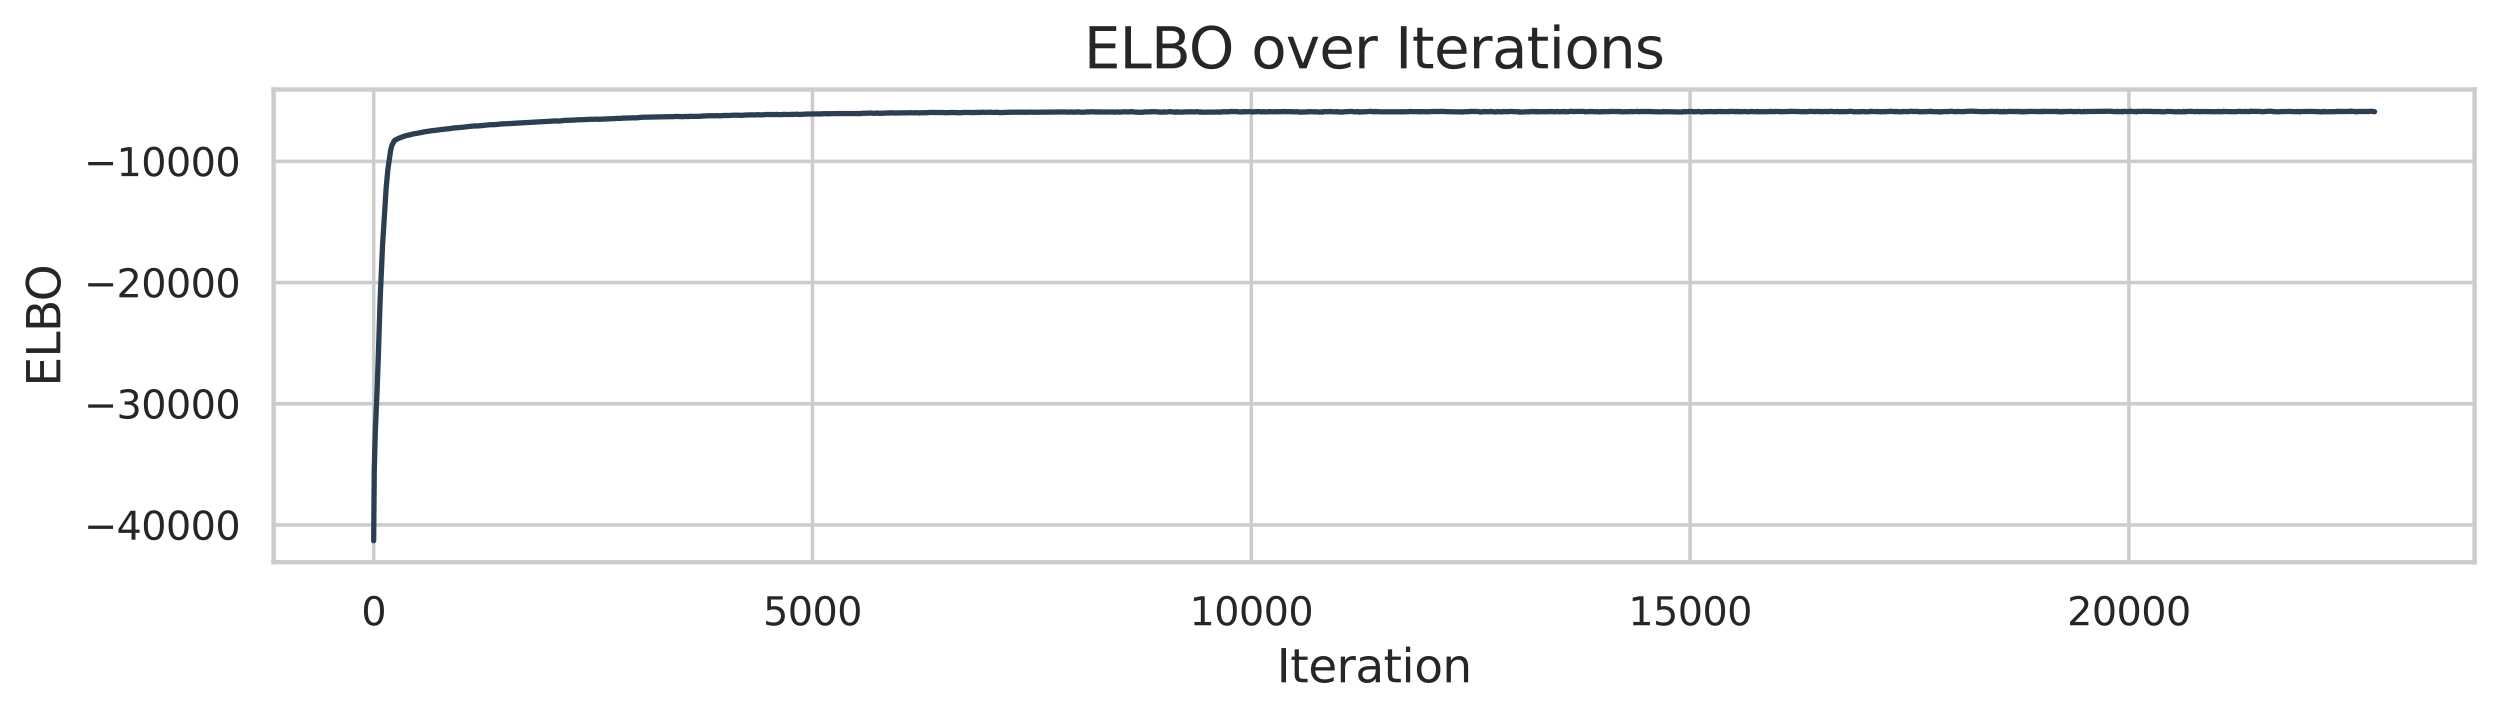 <?xml version="1.0" encoding="utf-8" standalone="no"?>
<!DOCTYPE svg PUBLIC "-//W3C//DTD SVG 1.1//EN"
  "http://www.w3.org/Graphics/SVG/1.1/DTD/svg11.dtd">
<svg xmlns:xlink="http://www.w3.org/1999/xlink" width="708.033pt" height="203.145pt" viewBox="0 0 708.033 203.145" xmlns="http://www.w3.org/2000/svg" version="1.1">
 <defs>
  <style type="text/css">*{stroke-linejoin: round; stroke-linecap: butt}</style>
 </defs>
 <g id="figure_1">
  <g id="patch_1">
   <path d="M 0 203.145 
L 708.033 203.145 
L 708.033 0 
L 0 0 
z
" style="fill: #ffffff"/>
  </g>
  <g id="axes_1">
   <g id="patch_2">
    <path d="M 77.493 159.218 
L 700.833 159.218 
L 700.833 25.358 
L 77.493 25.358 
z
" style="fill: #ffffff"/>
   </g>
   <g id="matplotlib.axis_1">
    <g id="xtick_1">
     <g id="line2d_1">
      <path d="M 105.827 159.218 
L 105.827 25.358 
" clip-path="url(#p048a0b6aec)" style="fill: none; stroke: #cccccc; stroke-linecap: round"/>
     </g>
     <g id="text_1">
      <!-- 0 -->
      <g style="fill: #262626" transform="translate(102.327 177.076) scale(0.11 -0.11)">
       <defs>
        <path id="DejaVuSans-30" d="M 2034 4250 
Q 1547 4250 1301 3770 
Q 1056 3291 1056 2328 
Q 1056 1369 1301 889 
Q 1547 409 2034 409 
Q 2525 409 2770 889 
Q 3016 1369 3016 2328 
Q 3016 3291 2770 3770 
Q 2525 4250 2034 4250 
z
M 2034 4750 
Q 2819 4750 3233 4129 
Q 3647 3509 3647 2328 
Q 3647 1150 3233 529 
Q 2819 -91 2034 -91 
Q 1250 -91 836 529 
Q 422 1150 422 2328 
Q 422 3509 836 4129 
Q 1250 4750 2034 4750 
z
" transform="scale(0.016)"/>
       </defs>
       <use xlink:href="#DejaVuSans-30"/>
      </g>
     </g>
    </g>
    <g id="xtick_2">
     <g id="line2d_2">
      <path d="M 230.102 159.218 
L 230.102 25.358 
" clip-path="url(#p048a0b6aec)" style="fill: none; stroke: #cccccc; stroke-linecap: round"/>
     </g>
     <g id="text_2">
      <!-- 5000 -->
      <g style="fill: #262626" transform="translate(216.105 177.076) scale(0.11 -0.11)">
       <defs>
        <path id="DejaVuSans-35" d="M 691 4666 
L 3169 4666 
L 3169 4134 
L 1269 4134 
L 1269 2991 
Q 1406 3038 1543 3061 
Q 1681 3084 1819 3084 
Q 2600 3084 3056 2656 
Q 3513 2228 3513 1497 
Q 3513 744 3044 326 
Q 2575 -91 1722 -91 
Q 1428 -91 1123 -41 
Q 819 9 494 109 
L 494 744 
Q 775 591 1075 516 
Q 1375 441 1709 441 
Q 2250 441 2565 725 
Q 2881 1009 2881 1497 
Q 2881 1984 2565 2268 
Q 2250 2553 1709 2553 
Q 1456 2553 1204 2497 
Q 953 2441 691 2322 
L 691 4666 
z
" transform="scale(0.016)"/>
       </defs>
       <use xlink:href="#DejaVuSans-35"/>
       <use xlink:href="#DejaVuSans-30" x="63.623"/>
       <use xlink:href="#DejaVuSans-30" x="127.246"/>
       <use xlink:href="#DejaVuSans-30" x="190.869"/>
      </g>
     </g>
    </g>
    <g id="xtick_3">
     <g id="line2d_3">
      <path d="M 354.378 159.218 
L 354.378 25.358 
" clip-path="url(#p048a0b6aec)" style="fill: none; stroke: #cccccc; stroke-linecap: round"/>
     </g>
     <g id="text_3">
      <!-- 10000 -->
      <g style="fill: #262626" transform="translate(336.881 177.076) scale(0.11 -0.11)">
       <defs>
        <path id="DejaVuSans-31" d="M 794 531 
L 1825 531 
L 1825 4091 
L 703 3866 
L 703 4441 
L 1819 4666 
L 2450 4666 
L 2450 531 
L 3481 531 
L 3481 0 
L 794 0 
L 794 531 
z
" transform="scale(0.016)"/>
       </defs>
       <use xlink:href="#DejaVuSans-31"/>
       <use xlink:href="#DejaVuSans-30" x="63.623"/>
       <use xlink:href="#DejaVuSans-30" x="127.246"/>
       <use xlink:href="#DejaVuSans-30" x="190.869"/>
       <use xlink:href="#DejaVuSans-30" x="254.492"/>
      </g>
     </g>
    </g>
    <g id="xtick_4">
     <g id="line2d_4">
      <path d="M 478.654 159.218 
L 478.654 25.358 
" clip-path="url(#p048a0b6aec)" style="fill: none; stroke: #cccccc; stroke-linecap: round"/>
     </g>
     <g id="text_4">
      <!-- 15000 -->
      <g style="fill: #262626" transform="translate(461.157 177.076) scale(0.11 -0.11)">
       <use xlink:href="#DejaVuSans-31"/>
       <use xlink:href="#DejaVuSans-35" x="63.623"/>
       <use xlink:href="#DejaVuSans-30" x="127.246"/>
       <use xlink:href="#DejaVuSans-30" x="190.869"/>
       <use xlink:href="#DejaVuSans-30" x="254.492"/>
      </g>
     </g>
    </g>
    <g id="xtick_5">
     <g id="line2d_5">
      <path d="M 602.93 159.218 
L 602.93 25.358 
" clip-path="url(#p048a0b6aec)" style="fill: none; stroke: #cccccc; stroke-linecap: round"/>
     </g>
     <g id="text_5">
      <!-- 20000 -->
      <g style="fill: #262626" transform="translate(585.433 177.076) scale(0.11 -0.11)">
       <defs>
        <path id="DejaVuSans-32" d="M 1228 531 
L 3431 531 
L 3431 0 
L 469 0 
L 469 531 
Q 828 903 1448 1529 
Q 2069 2156 2228 2338 
Q 2531 2678 2651 2914 
Q 2772 3150 2772 3378 
Q 2772 3750 2511 3984 
Q 2250 4219 1831 4219 
Q 1534 4219 1204 4116 
Q 875 4013 500 3803 
L 500 4441 
Q 881 4594 1212 4672 
Q 1544 4750 1819 4750 
Q 2544 4750 2975 4387 
Q 3406 4025 3406 3419 
Q 3406 3131 3298 2873 
Q 3191 2616 2906 2266 
Q 2828 2175 2409 1742 
Q 1991 1309 1228 531 
z
" transform="scale(0.016)"/>
       </defs>
       <use xlink:href="#DejaVuSans-32"/>
       <use xlink:href="#DejaVuSans-30" x="63.623"/>
       <use xlink:href="#DejaVuSans-30" x="127.246"/>
       <use xlink:href="#DejaVuSans-30" x="190.869"/>
       <use xlink:href="#DejaVuSans-30" x="254.492"/>
      </g>
     </g>
    </g>
    <g id="text_6">
     <!-- Iteration -->
     <g style="fill: #262626" transform="translate(361.592 193.241) scale(0.13 -0.13)">
      <defs>
       <path id="DejaVuSans-49" d="M 628 4666 
L 1259 4666 
L 1259 0 
L 628 0 
L 628 4666 
z
" transform="scale(0.016)"/>
       <path id="DejaVuSans-74" d="M 1172 4494 
L 1172 3500 
L 2356 3500 
L 2356 3053 
L 1172 3053 
L 1172 1153 
Q 1172 725 1289 603 
Q 1406 481 1766 481 
L 2356 481 
L 2356 0 
L 1766 0 
Q 1100 0 847 248 
Q 594 497 594 1153 
L 594 3053 
L 172 3053 
L 172 3500 
L 594 3500 
L 594 4494 
L 1172 4494 
z
" transform="scale(0.016)"/>
       <path id="DejaVuSans-65" d="M 3597 1894 
L 3597 1613 
L 953 1613 
Q 991 1019 1311 708 
Q 1631 397 2203 397 
Q 2534 397 2845 478 
Q 3156 559 3463 722 
L 3463 178 
Q 3153 47 2828 -22 
Q 2503 -91 2169 -91 
Q 1331 -91 842 396 
Q 353 884 353 1716 
Q 353 2575 817 3079 
Q 1281 3584 2069 3584 
Q 2775 3584 3186 3129 
Q 3597 2675 3597 1894 
z
M 3022 2063 
Q 3016 2534 2758 2815 
Q 2500 3097 2075 3097 
Q 1594 3097 1305 2825 
Q 1016 2553 972 2059 
L 3022 2063 
z
" transform="scale(0.016)"/>
       <path id="DejaVuSans-72" d="M 2631 2963 
Q 2534 3019 2420 3045 
Q 2306 3072 2169 3072 
Q 1681 3072 1420 2755 
Q 1159 2438 1159 1844 
L 1159 0 
L 581 0 
L 581 3500 
L 1159 3500 
L 1159 2956 
Q 1341 3275 1631 3429 
Q 1922 3584 2338 3584 
Q 2397 3584 2469 3576 
Q 2541 3569 2628 3553 
L 2631 2963 
z
" transform="scale(0.016)"/>
       <path id="DejaVuSans-61" d="M 2194 1759 
Q 1497 1759 1228 1600 
Q 959 1441 959 1056 
Q 959 750 1161 570 
Q 1363 391 1709 391 
Q 2188 391 2477 730 
Q 2766 1069 2766 1631 
L 2766 1759 
L 2194 1759 
z
M 3341 1997 
L 3341 0 
L 2766 0 
L 2766 531 
Q 2569 213 2275 61 
Q 1981 -91 1556 -91 
Q 1019 -91 701 211 
Q 384 513 384 1019 
Q 384 1609 779 1909 
Q 1175 2209 1959 2209 
L 2766 2209 
L 2766 2266 
Q 2766 2663 2505 2880 
Q 2244 3097 1772 3097 
Q 1472 3097 1187 3025 
Q 903 2953 641 2809 
L 641 3341 
Q 956 3463 1253 3523 
Q 1550 3584 1831 3584 
Q 2591 3584 2966 3190 
Q 3341 2797 3341 1997 
z
" transform="scale(0.016)"/>
       <path id="DejaVuSans-69" d="M 603 3500 
L 1178 3500 
L 1178 0 
L 603 0 
L 603 3500 
z
M 603 4863 
L 1178 4863 
L 1178 4134 
L 603 4134 
L 603 4863 
z
" transform="scale(0.016)"/>
       <path id="DejaVuSans-6f" d="M 1959 3097 
Q 1497 3097 1228 2736 
Q 959 2375 959 1747 
Q 959 1119 1226 758 
Q 1494 397 1959 397 
Q 2419 397 2687 759 
Q 2956 1122 2956 1747 
Q 2956 2369 2687 2733 
Q 2419 3097 1959 3097 
z
M 1959 3584 
Q 2709 3584 3137 3096 
Q 3566 2609 3566 1747 
Q 3566 888 3137 398 
Q 2709 -91 1959 -91 
Q 1206 -91 779 398 
Q 353 888 353 1747 
Q 353 2609 779 3096 
Q 1206 3584 1959 3584 
z
" transform="scale(0.016)"/>
       <path id="DejaVuSans-6e" d="M 3513 2113 
L 3513 0 
L 2938 0 
L 2938 2094 
Q 2938 2591 2744 2837 
Q 2550 3084 2163 3084 
Q 1697 3084 1428 2787 
Q 1159 2491 1159 1978 
L 1159 0 
L 581 0 
L 581 3500 
L 1159 3500 
L 1159 2956 
Q 1366 3272 1645 3428 
Q 1925 3584 2291 3584 
Q 2894 3584 3203 3211 
Q 3513 2838 3513 2113 
z
" transform="scale(0.016)"/>
      </defs>
      <use xlink:href="#DejaVuSans-49"/>
      <use xlink:href="#DejaVuSans-74" x="29.492"/>
      <use xlink:href="#DejaVuSans-65" x="68.701"/>
      <use xlink:href="#DejaVuSans-72" x="130.225"/>
      <use xlink:href="#DejaVuSans-61" x="171.338"/>
      <use xlink:href="#DejaVuSans-74" x="232.617"/>
      <use xlink:href="#DejaVuSans-69" x="271.826"/>
      <use xlink:href="#DejaVuSans-6f" x="299.609"/>
      <use xlink:href="#DejaVuSans-6e" x="360.791"/>
     </g>
    </g>
   </g>
   <g id="matplotlib.axis_2">
    <g id="ytick_1">
     <g id="line2d_6">
      <path d="M 77.493 148.674 
L 700.833 148.674 
" clip-path="url(#p048a0b6aec)" style="fill: none; stroke: #cccccc; stroke-linecap: round"/>
     </g>
     <g id="text_7">
      <!-- −40000 -->
      <g style="fill: #262626" transform="translate(23.782 152.854) scale(0.11 -0.11)">
       <defs>
        <path id="DejaVuSans-2212" d="M 678 2272 
L 4684 2272 
L 4684 1741 
L 678 1741 
L 678 2272 
z
" transform="scale(0.016)"/>
        <path id="DejaVuSans-34" d="M 2419 4116 
L 825 1625 
L 2419 1625 
L 2419 4116 
z
M 2253 4666 
L 3047 4666 
L 3047 1625 
L 3713 1625 
L 3713 1100 
L 3047 1100 
L 3047 0 
L 2419 0 
L 2419 1100 
L 313 1100 
L 313 1709 
L 2253 4666 
z
" transform="scale(0.016)"/>
       </defs>
       <use xlink:href="#DejaVuSans-2212"/>
       <use xlink:href="#DejaVuSans-34" x="83.789"/>
       <use xlink:href="#DejaVuSans-30" x="147.412"/>
       <use xlink:href="#DejaVuSans-30" x="211.035"/>
       <use xlink:href="#DejaVuSans-30" x="274.658"/>
       <use xlink:href="#DejaVuSans-30" x="338.281"/>
      </g>
     </g>
    </g>
    <g id="ytick_2">
     <g id="line2d_7">
      <path d="M 77.493 114.348 
L 700.833 114.348 
" clip-path="url(#p048a0b6aec)" style="fill: none; stroke: #cccccc; stroke-linecap: round"/>
     </g>
     <g id="text_8">
      <!-- −30000 -->
      <g style="fill: #262626" transform="translate(23.782 118.527) scale(0.11 -0.11)">
       <defs>
        <path id="DejaVuSans-33" d="M 2597 2516 
Q 3050 2419 3304 2112 
Q 3559 1806 3559 1356 
Q 3559 666 3084 287 
Q 2609 -91 1734 -91 
Q 1441 -91 1130 -33 
Q 819 25 488 141 
L 488 750 
Q 750 597 1062 519 
Q 1375 441 1716 441 
Q 2309 441 2620 675 
Q 2931 909 2931 1356 
Q 2931 1769 2642 2001 
Q 2353 2234 1838 2234 
L 1294 2234 
L 1294 2753 
L 1863 2753 
Q 2328 2753 2575 2939 
Q 2822 3125 2822 3475 
Q 2822 3834 2567 4026 
Q 2313 4219 1838 4219 
Q 1578 4219 1281 4162 
Q 984 4106 628 3988 
L 628 4550 
Q 988 4650 1302 4700 
Q 1616 4750 1894 4750 
Q 2613 4750 3031 4423 
Q 3450 4097 3450 3541 
Q 3450 3153 3228 2886 
Q 3006 2619 2597 2516 
z
" transform="scale(0.016)"/>
       </defs>
       <use xlink:href="#DejaVuSans-2212"/>
       <use xlink:href="#DejaVuSans-33" x="83.789"/>
       <use xlink:href="#DejaVuSans-30" x="147.412"/>
       <use xlink:href="#DejaVuSans-30" x="211.035"/>
       <use xlink:href="#DejaVuSans-30" x="274.658"/>
       <use xlink:href="#DejaVuSans-30" x="338.281"/>
      </g>
     </g>
    </g>
    <g id="ytick_3">
     <g id="line2d_8">
      <path d="M 77.493 80.022 
L 700.833 80.022 
" clip-path="url(#p048a0b6aec)" style="fill: none; stroke: #cccccc; stroke-linecap: round"/>
     </g>
     <g id="text_9">
      <!-- −20000 -->
      <g style="fill: #262626" transform="translate(23.782 84.201) scale(0.11 -0.11)">
       <use xlink:href="#DejaVuSans-2212"/>
       <use xlink:href="#DejaVuSans-32" x="83.789"/>
       <use xlink:href="#DejaVuSans-30" x="147.412"/>
       <use xlink:href="#DejaVuSans-30" x="211.035"/>
       <use xlink:href="#DejaVuSans-30" x="274.658"/>
       <use xlink:href="#DejaVuSans-30" x="338.281"/>
      </g>
     </g>
    </g>
    <g id="ytick_4">
     <g id="line2d_9">
      <path d="M 77.493 45.696 
L 700.833 45.696 
" clip-path="url(#p048a0b6aec)" style="fill: none; stroke: #cccccc; stroke-linecap: round"/>
     </g>
     <g id="text_10">
      <!-- −10000 -->
      <g style="fill: #262626" transform="translate(23.782 49.875) scale(0.11 -0.11)">
       <use xlink:href="#DejaVuSans-2212"/>
       <use xlink:href="#DejaVuSans-31" x="83.789"/>
       <use xlink:href="#DejaVuSans-30" x="147.412"/>
       <use xlink:href="#DejaVuSans-30" x="211.035"/>
       <use xlink:href="#DejaVuSans-30" x="274.658"/>
       <use xlink:href="#DejaVuSans-30" x="338.281"/>
      </g>
     </g>
    </g>
    <g id="text_11">
     <!-- ELBO -->
     <g style="fill: #262626" transform="translate(17.078 109.479) rotate(-90) scale(0.13 -0.13)">
      <defs>
       <path id="DejaVuSans-45" d="M 628 4666 
L 3578 4666 
L 3578 4134 
L 1259 4134 
L 1259 2753 
L 3481 2753 
L 3481 2222 
L 1259 2222 
L 1259 531 
L 3634 531 
L 3634 0 
L 628 0 
L 628 4666 
z
" transform="scale(0.016)"/>
       <path id="DejaVuSans-4c" d="M 628 4666 
L 1259 4666 
L 1259 531 
L 3531 531 
L 3531 0 
L 628 0 
L 628 4666 
z
" transform="scale(0.016)"/>
       <path id="DejaVuSans-42" d="M 1259 2228 
L 1259 519 
L 2272 519 
Q 2781 519 3026 730 
Q 3272 941 3272 1375 
Q 3272 1813 3026 2020 
Q 2781 2228 2272 2228 
L 1259 2228 
z
M 1259 4147 
L 1259 2741 
L 2194 2741 
Q 2656 2741 2882 2914 
Q 3109 3088 3109 3444 
Q 3109 3797 2882 3972 
Q 2656 4147 2194 4147 
L 1259 4147 
z
M 628 4666 
L 2241 4666 
Q 2963 4666 3353 4366 
Q 3744 4066 3744 3513 
Q 3744 3084 3544 2831 
Q 3344 2578 2956 2516 
Q 3422 2416 3680 2098 
Q 3938 1781 3938 1306 
Q 3938 681 3513 340 
Q 3088 0 2303 0 
L 628 0 
L 628 4666 
z
" transform="scale(0.016)"/>
       <path id="DejaVuSans-4f" d="M 2522 4238 
Q 1834 4238 1429 3725 
Q 1025 3213 1025 2328 
Q 1025 1447 1429 934 
Q 1834 422 2522 422 
Q 3209 422 3611 934 
Q 4013 1447 4013 2328 
Q 4013 3213 3611 3725 
Q 3209 4238 2522 4238 
z
M 2522 4750 
Q 3503 4750 4090 4092 
Q 4678 3434 4678 2328 
Q 4678 1225 4090 567 
Q 3503 -91 2522 -91 
Q 1538 -91 948 565 
Q 359 1222 359 2328 
Q 359 3434 948 4092 
Q 1538 4750 2522 4750 
z
" transform="scale(0.016)"/>
      </defs>
      <use xlink:href="#DejaVuSans-45"/>
      <use xlink:href="#DejaVuSans-4c" x="63.184"/>
      <use xlink:href="#DejaVuSans-42" x="118.896"/>
      <use xlink:href="#DejaVuSans-4f" x="185.75"/>
     </g>
    </g>
   </g>
   <g id="PolyCollection_1"/>
   <g id="line2d_10">
    <path d="M 105.827 153.133 
L 106.001 132.949 
L 106.299 122.056 
L 106.846 109.291 
L 107.169 100.254 
L 107.666 84.73 
L 108.337 69.619 
L 109.356 53.345 
L 109.853 48.007 
L 110.624 42.624 
L 110.972 41.221 
L 111.668 39.882 
L 112.065 39.587 
L 112.885 39.191 
L 114.501 38.558 
L 114.948 38.434 
L 115.247 38.36 
L 116.266 38.143 
L 117.061 37.918 
L 117.384 37.858 
L 117.683 37.839 
L 119.721 37.446 
L 120.168 37.316 
L 120.441 37.296 
L 120.64 37.262 
L 121.485 37.157 
L 122.057 37.047 
L 123.573 36.873 
L 123.896 36.829 
L 126.357 36.521 
L 126.705 36.505 
L 127.625 36.391 
L 127.848 36.317 
L 128.196 36.306 
L 128.793 36.2 
L 128.967 36.211 
L 131.129 36.032 
L 131.527 35.977 
L 133.093 35.793 
L 133.664 35.736 
L 133.888 35.732 
L 134.087 35.716 
L 134.335 35.665 
L 134.609 35.668 
L 135.454 35.666 
L 136.498 35.563 
L 138.089 35.392 
L 138.312 35.372 
L 139.033 35.303 
L 139.282 35.323 
L 140.375 35.281 
L 142.264 35.082 
L 144.998 34.967 
L 145.222 34.939 
L 145.495 34.922 
L 157.302 34.248 
L 157.625 34.231 
L 158.122 34.285 
L 158.37 34.312 
L 158.743 34.218 
L 159.24 34.202 
L 159.588 34.106 
L 160.011 34.112 
L 160.384 34.071 
L 161.9 34.04 
L 162.099 34.033 
L 162.347 33.991 
L 162.621 34.01 
L 163.565 33.933 
L 164.236 33.923 
L 164.46 33.917 
L 165.056 33.895 
L 165.355 33.853 
L 166.399 33.853 
L 166.697 33.821 
L 166.846 33.778 
L 167.169 33.788 
L 168.213 33.794 
L 168.536 33.744 
L 168.884 33.751 
L 169.133 33.731 
L 169.53 33.786 
L 174.327 33.566 
L 174.576 33.535 
L 174.8 33.527 
L 175.222 33.546 
L 176.117 33.503 
L 176.291 33.473 
L 176.738 33.4 
L 176.987 33.445 
L 177.211 33.447 
L 179.224 33.369 
L 179.373 33.347 
L 179.671 33.378 
L 179.97 33.39 
L 182.107 33.201 
L 182.306 33.178 
L 182.778 33.199 
L 182.927 33.187 
L 190.135 33.038 
L 190.26 33.06 
L 191.577 32.98 
L 191.85 32.97 
L 192.049 32.999 
L 192.646 33.002 
L 192.869 33.013 
L 193.168 33.067 
L 193.764 32.994 
L 195.106 33.003 
L 195.355 32.938 
L 195.653 32.951 
L 196.001 32.95 
L 197.816 32.962 
L 197.965 32.973 
L 198.213 32.923 
L 198.76 32.922 
L 198.909 32.901 
L 199.133 32.827 
L 199.531 32.847 
L 199.779 32.844 
L 199.928 32.822 
L 200.947 32.779 
L 201.121 32.774 
L 202.811 32.777 
L 203.11 32.749 
L 203.433 32.784 
L 203.83 32.805 
L 204.104 32.759 
L 204.278 32.795 
L 205.173 32.683 
L 205.347 32.71 
L 205.545 32.697 
L 206.092 32.703 
L 206.341 32.717 
L 207.509 32.638 
L 207.708 32.626 
L 208.106 32.613 
L 208.23 32.624 
L 208.478 32.635 
L 209 32.624 
L 209.522 32.664 
L 209.771 32.642 
L 209.97 32.68 
L 210.889 32.602 
L 211.262 32.578 
L 211.685 32.547 
L 212.008 32.566 
L 212.505 32.524 
L 213.574 32.545 
L 213.996 32.55 
L 214.145 32.515 
L 214.468 32.478 
L 215.711 32.553 
L 216.78 32.437 
L 216.929 32.425 
L 217.476 32.432 
L 219.44 32.444 
L 219.589 32.456 
L 219.887 32.426 
L 220.135 32.403 
L 220.657 32.475 
L 221.204 32.452 
L 221.552 32.462 
L 221.925 32.368 
L 222.323 32.426 
L 222.546 32.403 
L 223.019 32.422 
L 223.218 32.443 
L 223.913 32.415 
L 224.609 32.39 
L 224.759 32.392 
L 224.933 32.388 
L 225.479 32.365 
L 225.728 32.331 
L 226.15 32.405 
L 226.324 32.432 
L 227.965 32.332 
L 228.537 32.291 
L 228.76 32.314 
L 228.984 32.3 
L 231.793 32.253 
L 232.041 32.309 
L 232.364 32.226 
L 232.613 32.288 
L 233.184 32.197 
L 233.383 32.191 
L 234.03 32.218 
L 234.278 32.207 
L 234.775 32.216 
L 235.198 32.189 
L 235.347 32.187 
L 236.962 32.175 
L 237.385 32.163 
L 237.807 32.167 
L 243.126 32.16 
L 243.325 32.204 
L 244.444 32.078 
L 244.643 32.066 
L 245.115 32.082 
L 245.289 32.047 
L 245.662 32.051 
L 245.935 32.079 
L 246.308 31.992 
L 246.904 32.044 
L 247.054 32.078 
L 247.476 32.091 
L 247.625 32.095 
L 248.122 32.072 
L 248.321 32.011 
L 248.644 32.021 
L 249.042 32.124 
L 249.315 32.043 
L 249.589 32.091 
L 249.788 32.1 
L 249.937 32.071 
L 250.26 32.005 
L 250.658 32.08 
L 250.856 32.036 
L 251.204 32 
L 251.378 31.994 
L 251.751 32.036 
L 251.9 31.943 
L 252.447 31.961 
L 252.596 31.971 
L 252.969 31.965 
L 253.093 32.006 
L 253.317 32.01 
L 257.493 31.938 
L 257.816 31.902 
L 258.089 31.923 
L 258.437 31.956 
L 258.91 31.97 
L 259.183 31.912 
L 259.481 31.946 
L 259.73 31.906 
L 260.053 31.954 
L 260.301 32.018 
L 260.5 31.983 
L 260.749 31.948 
L 261.395 31.945 
L 261.594 31.892 
L 262.016 31.962 
L 262.166 31.929 
L 263.135 31.88 
L 263.458 31.839 
L 267.112 31.877 
L 267.41 31.871 
L 267.609 31.946 
L 268.007 31.899 
L 268.678 31.909 
L 269.548 31.843 
L 269.945 31.877 
L 270.094 31.888 
L 270.268 31.884 
L 270.79 31.905 
L 271.039 31.842 
L 271.536 31.96 
L 271.735 31.941 
L 272.132 31.895 
L 272.356 31.91 
L 272.729 31.885 
L 272.903 31.837 
L 274.618 31.841 
L 274.767 31.832 
L 274.941 31.898 
L 275.14 31.851 
L 275.239 31.859 
L 275.413 31.889 
L 275.811 31.892 
L 275.96 31.876 
L 276.109 31.857 
L 276.209 31.835 
L 276.234 31.856 
L 276.432 31.878 
L 276.681 31.788 
L 277.153 31.884 
L 277.277 31.884 
L 277.451 31.836 
L 277.775 31.795 
L 277.973 31.861 
L 278.446 31.774 
L 278.595 31.782 
L 278.818 31.841 
L 280.136 31.789 
L 280.36 31.756 
L 280.658 31.827 
L 280.906 31.805 
L 281.08 31.846 
L 282.249 31.82 
L 282.547 31.79 
L 282.795 31.844 
L 282.994 31.896 
L 285.703 31.803 
L 285.753 31.829 
L 285.803 31.779 
L 286.225 31.787 
L 286.374 31.781 
L 289.73 31.777 
L 289.904 31.726 
L 290.302 31.824 
L 290.898 31.749 
L 291.122 31.795 
L 292.141 31.742 
L 292.24 31.758 
L 292.389 31.794 
L 301.114 31.702 
L 301.362 31.689 
L 302.058 31.733 
L 302.381 31.744 
L 302.679 31.767 
L 303.201 31.72 
L 303.351 31.716 
L 304.096 31.761 
L 304.245 31.768 
L 304.544 31.724 
L 304.767 31.76 
L 305.24 31.662 
L 305.861 31.754 
L 306.109 31.744 
L 306.283 31.811 
L 307.203 31.751 
L 307.576 31.713 
L 307.849 31.697 
L 308.297 31.704 
L 308.844 31.653 
L 310.583 31.717 
L 310.882 31.668 
L 311.155 31.755 
L 311.279 31.757 
L 311.528 31.691 
L 311.776 31.673 
L 311.95 31.735 
L 314.933 31.706 
L 315.231 31.746 
L 315.405 31.715 
L 315.654 31.751 
L 316.027 31.779 
L 316.226 31.716 
L 316.474 31.678 
L 317.095 31.772 
L 317.394 31.715 
L 318.04 31.706 
L 318.363 31.658 
L 319.631 31.715 
L 320.028 31.609 
L 320.302 31.687 
L 320.501 31.592 
L 320.774 31.67 
L 321.694 31.776 
L 321.868 31.727 
L 322.489 31.815 
L 322.613 31.814 
L 322.812 31.776 
L 323.26 31.795 
L 323.508 31.828 
L 324.179 31.686 
L 324.353 31.708 
L 324.502 31.676 
L 325.149 31.709 
L 325.347 31.694 
L 325.894 31.649 
L 325.969 31.679 
L 326.018 31.629 
L 327.833 31.666 
L 328.007 31.683 
L 328.305 31.775 
L 328.479 31.73 
L 328.926 31.747 
L 329.175 31.793 
L 329.598 31.643 
L 329.97 31.771 
L 330.716 31.684 
L 331.188 31.617 
L 331.412 31.615 
L 331.909 31.656 
L 332.058 31.707 
L 332.431 31.74 
L 332.58 31.752 
L 332.854 31.699 
L 333.077 31.812 
L 333.102 31.778 
L 333.4 31.665 
L 333.674 31.659 
L 333.997 31.772 
L 335.563 31.713 
L 335.737 31.693 
L 336.184 31.666 
L 336.681 31.691 
L 337.228 31.673 
L 337.377 31.664 
L 337.651 31.675 
L 337.825 31.667 
L 338.197 31.701 
L 338.62 31.675 
L 338.893 31.648 
L 339.092 31.616 
L 339.465 31.702 
L 339.664 31.759 
L 340.012 31.674 
L 340.211 31.737 
L 340.41 31.777 
L 345.132 31.727 
L 345.381 31.787 
L 345.654 31.679 
L 346.101 31.739 
L 346.275 31.695 
L 346.574 31.606 
L 347.021 31.701 
L 347.17 31.659 
L 347.916 31.663 
L 348.09 31.671 
L 348.264 31.576 
L 350.526 31.611 
L 350.7 31.651 
L 351.097 31.73 
L 351.445 31.654 
L 351.594 31.688 
L 351.893 31.728 
L 352.116 31.602 
L 352.39 31.603 
L 352.688 31.678 
L 352.812 31.641 
L 353.036 31.658 
L 353.285 31.646 
L 353.782 31.629 
L 354.154 31.597 
L 354.378 31.649 
L 354.652 31.679 
L 354.826 31.69 
L 355.497 31.626 
L 355.596 31.67 
L 355.795 31.677 
L 356.019 31.588 
L 357.584 31.706 
L 357.783 31.604 
L 358.082 31.624 
L 358.28 31.704 
L 359.374 31.636 
L 359.424 31.671 
L 359.473 31.615 
L 359.821 31.577 
L 360.045 31.64 
L 360.319 31.66 
L 360.493 31.673 
L 361.164 31.632 
L 361.288 31.68 
L 361.487 31.649 
L 361.735 31.592 
L 362.083 31.646 
L 362.506 31.65 
L 362.754 31.602 
L 363.053 31.652 
L 363.401 31.595 
L 363.575 31.545 
L 364.022 31.654 
L 364.146 31.618 
L 364.345 31.635 
L 364.544 31.637 
L 364.718 31.629 
L 365.116 31.633 
L 365.389 31.604 
L 366.731 31.681 
L 366.93 31.673 
L 367.129 31.681 
L 367.303 31.625 
L 367.701 31.662 
L 368.049 31.77 
L 368.297 31.686 
L 368.471 31.739 
L 368.744 31.785 
L 369.043 31.72 
L 369.266 31.663 
L 369.639 31.761 
L 370.236 31.635 
L 370.435 31.669 
L 370.758 31.693 
L 370.882 31.59 
L 370.907 31.606 
L 371.23 31.644 
L 371.354 31.635 
L 372.1 31.675 
L 372.249 31.691 
L 372.522 31.63 
L 372.796 31.705 
L 372.995 31.656 
L 373.169 31.669 
L 373.343 31.685 
L 373.616 31.773 
L 373.84 31.727 
L 374.088 31.689 
L 374.461 31.732 
L 374.561 31.767 
L 374.585 31.73 
L 374.784 31.615 
L 375.058 31.614 
L 375.43 31.652 
L 375.878 31.618 
L 376.052 31.631 
L 376.425 31.64 
L 376.599 31.558 
L 377.121 31.613 
L 377.245 31.6 
L 377.419 31.652 
L 378.339 31.672 
L 378.488 31.651 
L 378.786 31.603 
L 379.159 31.729 
L 379.308 31.759 
L 379.507 31.707 
L 379.706 31.668 
L 379.979 31.764 
L 380.774 31.659 
L 381.023 31.663 
L 381.172 31.618 
L 381.595 31.608 
L 381.967 31.631 
L 382.489 31.527 
L 382.688 31.55 
L 384.055 31.711 
L 384.229 31.646 
L 384.403 31.608 
L 384.652 31.598 
L 385.049 31.769 
L 385.298 31.657 
L 385.472 31.692 
L 385.646 31.72 
L 386.093 31.629 
L 386.441 31.653 
L 386.69 31.678 
L 386.839 31.664 
L 387.187 31.623 
L 387.833 31.564 
L 388.156 31.536 
L 388.38 31.574 
L 388.604 31.595 
L 389.225 31.656 
L 389.523 31.553 
L 389.747 31.67 
L 389.772 31.642 
L 390.145 31.578 
L 390.816 31.677 
L 394.32 31.656 
L 394.47 31.676 
L 396.135 31.649 
L 396.309 31.7 
L 396.508 31.654 
L 396.707 31.619 
L 396.98 31.706 
L 397.75 31.621 
L 397.949 31.686 
L 398.695 31.613 
L 398.943 31.656 
L 399.366 31.552 
L 399.714 31.602 
L 400.385 31.623 
L 401.305 31.61 
L 401.603 31.589 
L 402.125 31.687 
L 402.398 31.607 
L 404.213 31.649 
L 404.387 31.643 
L 404.685 31.639 
L 405.232 31.596 
L 405.356 31.592 
L 408.811 31.556 
L 409.06 31.566 
L 409.457 31.627 
L 409.606 31.612 
L 409.855 31.621 
L 413.161 31.688 
L 413.285 31.701 
L 413.509 31.68 
L 413.707 31.654 
L 413.981 31.756 
L 414.403 31.683 
L 414.577 31.617 
L 415.124 31.671 
L 415.298 31.624 
L 416.019 31.636 
L 416.417 31.554 
L 418.33 31.578 
L 418.654 31.579 
L 418.927 31.686 
L 419.822 31.711 
L 419.921 31.671 
L 420.12 31.57 
L 420.393 31.597 
L 420.766 31.627 
L 421.761 31.662 
L 421.91 31.566 
L 422.581 31.595 
L 422.73 31.652 
L 423.699 31.719 
L 423.823 31.638 
L 424.072 31.583 
L 424.345 31.605 
L 424.768 31.696 
L 425.017 31.626 
L 425.215 31.685 
L 425.414 31.702 
L 425.737 31.613 
L 425.911 31.562 
L 426.359 31.65 
L 426.508 31.616 
L 427.253 31.631 
L 427.427 31.643 
L 427.601 31.556 
L 428.148 31.56 
L 428.248 31.563 
L 428.422 31.604 
L 429.242 31.615 
L 429.441 31.675 
L 429.789 31.599 
L 430.385 31.776 
L 430.634 31.663 
L 430.808 31.721 
L 430.982 31.759 
L 431.777 31.677 
L 432.001 31.71 
L 432.225 31.648 
L 432.92 31.669 
L 433.094 31.681 
L 433.268 31.589 
L 433.592 31.633 
L 433.79 31.563 
L 433.94 31.589 
L 434.312 31.581 
L 434.437 31.625 
L 434.586 31.643 
L 434.884 31.587 
L 435.083 31.689 
L 435.282 31.581 
L 435.53 31.569 
L 435.729 31.628 
L 435.978 31.692 
L 436.176 31.635 
L 436.4 31.612 
L 437.046 31.642 
L 437.295 31.605 
L 437.568 31.68 
L 437.693 31.659 
L 437.842 31.627 
L 438.438 31.61 
L 438.637 31.651 
L 439.035 31.564 
L 439.333 31.618 
L 439.582 31.58 
L 439.731 31.622 
L 440.104 31.648 
L 440.253 31.641 
L 440.402 31.643 
L 440.601 31.627 
L 440.824 31.617 
L 441.048 31.56 
L 441.744 31.688 
L 442.092 31.62 
L 442.738 31.602 
L 442.912 31.545 
L 443.335 31.687 
L 443.534 31.643 
L 443.882 31.642 
L 444.031 31.638 
L 444.304 31.64 
L 444.727 31.525 
L 445.124 31.542 
L 445.249 31.54 
L 445.423 31.589 
L 448.43 31.551 
L 448.654 31.575 
L 449.027 31.68 
L 449.151 31.628 
L 449.375 31.651 
L 449.698 31.616 
L 449.996 31.626 
L 450.369 31.534 
L 450.667 31.602 
L 450.916 31.58 
L 451.065 31.616 
L 451.413 31.613 
L 451.587 31.636 
L 451.736 31.644 
L 451.935 31.635 
L 452.134 31.662 
L 452.382 31.605 
L 452.631 31.62 
L 452.78 31.69 
L 453.103 31.706 
L 453.376 31.607 
L 453.675 31.678 
L 454.296 31.57 
L 454.569 31.643 
L 454.694 31.636 
L 454.843 31.605 
L 455.29 31.628 
L 455.564 31.642 
L 455.961 31.569 
L 456.085 31.568 
L 457.999 31.586 
L 458.273 31.57 
L 458.77 31.642 
L 459.043 31.567 
L 459.267 31.643 
L 459.515 31.688 
L 460.211 31.639 
L 460.609 31.627 
L 461.057 31.63 
L 461.305 31.665 
L 461.827 31.556 
L 462.076 31.594 
L 462.573 31.637 
L 462.722 31.605 
L 463.492 31.59 
L 463.716 31.539 
L 463.915 31.547 
L 464.089 31.636 
L 464.462 31.642 
L 464.735 31.585 
L 467.196 31.59 
L 467.419 31.589 
L 467.792 31.609 
L 467.917 31.6 
L 468.066 31.636 
L 470.8 31.684 
L 470.924 31.677 
L 471.098 31.573 
L 471.521 31.639 
L 471.695 31.679 
L 471.844 31.634 
L 476.492 31.722 
L 476.591 31.685 
L 476.815 31.577 
L 477.188 31.621 
L 477.337 31.681 
L 477.56 31.636 
L 478.107 31.589 
L 478.356 31.59 
L 479.25 31.559 
L 479.424 31.623 
L 479.822 31.669 
L 479.946 31.649 
L 480.17 31.613 
L 480.27 31.665 
L 480.493 31.646 
L 480.717 31.575 
L 480.916 31.58 
L 481.587 31.646 
L 481.811 31.711 
L 482.009 31.729 
L 482.482 31.607 
L 482.73 31.618 
L 483.128 31.653 
L 483.302 31.611 
L 483.55 31.619 
L 483.724 31.629 
L 484.023 31.637 
L 484.396 31.562 
L 484.719 31.604 
L 484.942 31.611 
L 485.241 31.646 
L 485.39 31.609 
L 485.738 31.651 
L 485.887 31.592 
L 485.912 31.619 
L 486.111 31.671 
L 486.384 31.584 
L 487.204 31.575 
L 487.378 31.552 
L 487.627 31.64 
L 488.397 31.592 
L 488.77 31.635 
L 489.168 31.611 
L 489.715 31.599 
L 489.764 31.628 
L 489.814 31.565 
L 490.137 31.539 
L 490.982 31.588 
L 491.156 31.637 
L 491.28 31.623 
L 491.504 31.582 
L 491.603 31.638 
L 491.802 31.626 
L 492.051 31.538 
L 492.25 31.539 
L 492.473 31.629 
L 492.697 31.688 
L 492.846 31.625 
L 493.095 31.602 
L 493.642 31.617 
L 494.039 31.583 
L 494.884 31.646 
L 495.058 31.651 
L 495.431 31.67 
L 495.605 31.576 
L 496.152 31.56 
L 496.251 31.568 
L 496.401 31.612 
L 496.773 31.637 
L 496.923 31.647 
L 497.221 31.603 
L 497.444 31.663 
L 497.792 31.557 
L 498.165 31.672 
L 498.29 31.672 
L 498.538 31.63 
L 498.787 31.622 
L 498.961 31.684 
L 499.532 31.582 
L 499.681 31.605 
L 499.831 31.642 
L 501.048 31.61 
L 501.098 31.633 
L 501.148 31.564 
L 501.446 31.539 
L 501.62 31.61 
L 501.794 31.564 
L 501.918 31.545 
L 502.068 31.601 
L 502.44 31.62 
L 502.589 31.63 
L 502.813 31.555 
L 503.534 31.555 
L 503.708 31.588 
L 504.081 31.649 
L 504.454 31.573 
L 504.628 31.657 
L 505.373 31.598 
L 506.069 31.586 
L 506.392 31.582 
L 506.765 31.605 
L 506.939 31.516 
L 510.742 31.644 
L 510.891 31.572 
L 511.363 31.658 
L 511.512 31.628 
L 512.134 31.613 
L 512.532 31.526 
L 512.755 31.535 
L 513.526 31.588 
L 513.65 31.57 
L 513.824 31.617 
L 513.948 31.604 
L 514.644 31.56 
L 514.893 31.532 
L 515.116 31.63 
L 515.539 31.597 
L 515.788 31.572 
L 515.962 31.649 
L 516.707 31.565 
L 517.478 31.599 
L 517.95 31.629 
L 518.298 31.517 
L 518.422 31.518 
L 518.919 31.561 
L 519.068 31.606 
L 520.162 31.616 
L 520.411 31.562 
L 520.709 31.596 
L 521.057 31.684 
L 521.305 31.575 
L 521.455 31.577 
L 521.629 31.641 
L 522.523 31.594 
L 522.697 31.632 
L 522.822 31.586 
L 523.02 31.614 
L 523.219 31.606 
L 523.393 31.598 
L 523.965 31.513 
L 524.089 31.532 
L 524.586 31.558 
L 524.76 31.619 
L 525.158 31.669 
L 525.282 31.648 
L 526.401 31.637 
L 526.6 31.694 
L 526.873 31.616 
L 527.072 31.588 
L 527.643 31.606 
L 527.942 31.553 
L 528.315 31.681 
L 529.16 31.635 
L 529.433 31.641 
L 529.607 31.53 
L 530.129 31.555 
L 530.253 31.538 
L 530.402 31.586 
L 531.595 31.605 
L 531.943 31.574 
L 532.416 31.677 
L 532.788 31.594 
L 532.962 31.681 
L 533.31 31.61 
L 533.609 31.561 
L 533.932 31.672 
L 534.131 31.616 
L 534.28 31.586 
L 535.05 31.566 
L 535.1 31.603 
L 535.15 31.544 
L 535.498 31.501 
L 535.721 31.542 
L 535.995 31.561 
L 536.219 31.607 
L 536.79 31.607 
L 536.865 31.561 
L 536.914 31.602 
L 537.163 31.608 
L 537.387 31.565 
L 538.107 31.698 
L 538.381 31.61 
L 538.629 31.683 
L 538.977 31.598 
L 539.325 31.558 
L 539.698 31.64 
L 539.823 31.603 
L 539.996 31.607 
L 540.767 31.605 
L 540.941 31.505 
L 541.488 31.522 
L 541.587 31.535 
L 541.736 31.577 
L 542.084 31.582 
L 542.258 31.602 
L 542.532 31.527 
L 542.78 31.613 
L 543.103 31.541 
L 543.476 31.642 
L 543.65 31.678 
L 543.799 31.644 
L 544.122 31.607 
L 544.296 31.671 
L 545.092 31.587 
L 545.34 31.667 
L 545.564 31.616 
L 545.962 31.584 
L 546.31 31.596 
L 546.707 31.511 
L 546.981 31.613 
L 547.155 31.542 
L 547.254 31.566 
L 547.403 31.611 
L 547.751 31.62 
L 547.925 31.652 
L 548.099 31.625 
L 548.273 31.638 
L 548.472 31.662 
L 548.721 31.603 
L 549.392 31.742 
L 549.64 31.621 
L 549.814 31.653 
L 550.063 31.669 
L 550.386 31.608 
L 550.659 31.58 
L 551.256 31.608 
L 551.579 31.601 
L 551.753 31.626 
L 552.399 31.506 
L 552.747 31.531 
L 553.219 31.598 
L 553.692 31.625 
L 553.99 31.629 
L 554.238 31.595 
L 554.462 31.546 
L 555.183 31.61 
L 555.456 31.587 
L 555.63 31.648 
L 557.867 31.481 
L 558.091 31.47 
L 561.62 31.638 
L 561.844 31.556 
L 562.366 31.642 
L 562.515 31.604 
L 562.863 31.601 
L 563.335 31.598 
L 563.808 31.528 
L 565.026 31.6 
L 565.249 31.571 
L 565.473 31.598 
L 565.697 31.521 
L 566.169 31.657 
L 566.293 31.665 
L 566.517 31.614 
L 566.716 31.569 
L 566.939 31.652 
L 567.238 31.697 
L 567.486 31.543 
L 567.76 31.581 
L 567.959 31.663 
L 568.63 31.597 
L 569.176 31.552 
L 569.425 31.543 
L 569.798 31.561 
L 569.922 31.558 
L 570.096 31.592 
L 570.916 31.578 
L 571.115 31.624 
L 571.438 31.532 
L 571.712 31.586 
L 572.06 31.669 
L 572.308 31.56 
L 572.557 31.608 
L 572.855 31.709 
L 573.278 31.551 
L 573.626 31.675 
L 574.247 31.552 
L 574.495 31.596 
L 574.769 31.622 
L 574.943 31.538 
L 576.832 31.594 
L 577.105 31.57 
L 577.404 31.6 
L 577.627 31.64 
L 578.025 31.54 
L 578.224 31.596 
L 578.547 31.642 
L 578.646 31.565 
L 578.92 31.495 
L 579.367 31.592 
L 579.516 31.557 
L 581.778 31.575 
L 581.927 31.58 
L 582.225 31.53 
L 582.424 31.627 
L 582.698 31.52 
L 583.145 31.639 
L 583.344 31.699 
L 583.518 31.634 
L 583.717 31.579 
L 583.965 31.673 
L 584.164 31.692 
L 584.264 31.659 
L 584.462 31.55 
L 584.661 31.556 
L 585.034 31.634 
L 585.183 31.601 
L 585.705 31.56 
L 586.028 31.563 
L 586.5 31.518 
L 586.724 31.572 
L 586.998 31.592 
L 587.246 31.628 
L 587.395 31.595 
L 587.694 31.624 
L 587.967 31.616 
L 588.24 31.589 
L 588.464 31.548 
L 589.259 31.602 
L 589.558 31.652 
L 589.732 31.658 
L 590.08 31.612 
L 590.229 31.538 
L 590.577 31.641 
L 590.701 31.62 
L 590.85 31.588 
L 595.796 31.528 
L 596.045 31.536 
L 597.511 31.497 
L 597.785 31.492 
L 597.934 31.564 
L 598.133 31.542 
L 598.257 31.552 
L 598.406 31.603 
L 598.754 31.597 
L 598.928 31.636 
L 599.201 31.56 
L 599.425 31.66 
L 599.674 31.557 
L 599.947 31.544 
L 600.295 31.659 
L 600.544 31.607 
L 600.792 31.583 
L 600.941 31.626 
L 601.215 31.672 
L 601.414 31.571 
L 601.588 31.504 
L 602.259 31.601 
L 602.507 31.577 
L 603.104 31.594 
L 603.253 31.508 
L 603.949 31.564 
L 604.297 31.596 
L 604.446 31.625 
L 604.595 31.637 
L 604.868 31.557 
L 605.092 31.681 
L 605.366 31.541 
L 606.211 31.579 
L 606.434 31.568 
L 607.155 31.505 
L 607.404 31.518 
L 607.702 31.577 
L 607.851 31.543 
L 608.721 31.555 
L 608.771 31.587 
L 608.82 31.537 
L 609.168 31.525 
L 609.392 31.575 
L 609.616 31.596 
L 609.964 31.611 
L 610.088 31.596 
L 610.287 31.623 
L 610.461 31.62 
L 610.535 31.569 
L 610.585 31.616 
L 610.809 31.638 
L 611.033 31.543 
L 611.853 31.645 
L 612.052 31.593 
L 612.3 31.687 
L 613.22 31.623 
L 613.419 31.591 
L 613.866 31.552 
L 615.531 31.617 
L 615.656 31.59 
L 615.78 31.64 
L 616.004 31.673 
L 616.401 31.705 
L 616.6 31.621 
L 616.948 31.598 
L 617.445 31.695 
L 617.743 31.615 
L 618.166 31.706 
L 618.265 31.673 
L 618.489 31.552 
L 618.762 31.599 
L 618.961 31.682 
L 619.359 31.572 
L 619.657 31.57 
L 619.931 31.566 
L 620.13 31.524 
L 620.577 31.553 
L 620.651 31.595 
L 620.701 31.545 
L 621.695 31.627 
L 621.919 31.589 
L 622.118 31.623 
L 622.416 31.552 
L 622.839 31.641 
L 622.963 31.661 
L 623.187 31.613 
L 623.435 31.582 
L 627.636 31.645 
L 627.835 31.619 
L 628.058 31.563 
L 628.257 31.561 
L 628.481 31.653 
L 628.655 31.687 
L 628.804 31.641 
L 629.102 31.577 
L 629.475 31.645 
L 629.599 31.63 
L 629.798 31.524 
L 629.997 31.546 
L 630.37 31.619 
L 630.519 31.593 
L 633.377 31.646 
L 633.502 31.597 
L 633.7 31.549 
L 634.695 31.557 
L 634.893 31.611 
L 635.067 31.622 
L 635.763 31.547 
L 635.987 31.609 
L 636.832 31.592 
L 637.106 31.607 
L 637.28 31.513 
L 637.826 31.508 
L 637.926 31.515 
L 638.075 31.558 
L 638.845 31.53 
L 638.945 31.585 
L 639.243 31.582 
L 639.467 31.522 
L 640.212 31.596 
L 640.386 31.566 
L 640.635 31.658 
L 642.201 31.523 
L 642.971 31.494 
L 643.096 31.503 
L 643.593 31.538 
L 643.742 31.591 
L 644.189 31.638 
L 645.507 31.662 
L 645.631 31.661 
L 645.83 31.591 
L 646.178 31.605 
L 648.539 31.565 
L 648.763 31.553 
L 649.334 31.619 
L 649.483 31.618 
L 650.105 31.62 
L 650.353 31.636 
L 650.478 31.631 
L 650.701 31.555 
L 651.149 31.636 
L 651.348 31.685 
L 651.546 31.605 
L 651.77 31.583 
L 654.131 31.566 
L 654.529 31.539 
L 654.952 31.561 
L 655.772 31.586 
L 655.996 31.631 
L 656.542 31.574 
L 656.716 31.625 
L 657.114 31.716 
L 657.437 31.617 
L 657.835 31.704 
L 657.934 31.663 
L 658.158 31.541 
L 658.431 31.569 
L 658.655 31.656 
L 661.712 31.614 
L 661.836 31.541 
L 662.135 31.498 
L 662.508 31.617 
L 662.632 31.62 
L 662.856 31.572 
L 663.054 31.531 
L 663.303 31.626 
L 663.999 31.52 
L 664.347 31.626 
L 664.571 31.576 
L 665.391 31.561 
L 665.44 31.591 
L 665.49 31.523 
L 665.714 31.463 
L 665.987 31.568 
L 666.012 31.528 
L 666.261 31.513 
L 666.41 31.566 
L 666.733 31.566 
L 667.031 31.636 
L 667.23 31.584 
L 667.429 31.682 
L 667.702 31.568 
L 671.033 31.575 
L 671.505 31.507 
L 671.729 31.531 
L 672.002 31.569 
L 672.151 31.586 
L 672.499 31.639 
L 672.499 31.639 
" clip-path="url(#p048a0b6aec)" style="fill: none; stroke: #2c3e50; stroke-width: 1.5; stroke-linecap: round"/>
   </g>
   <g id="patch_3">
    <path d="M 77.493 159.218 
L 77.493 25.358 
" style="fill: none; stroke: #cccccc; stroke-width: 1.25; stroke-linejoin: miter; stroke-linecap: square"/>
   </g>
   <g id="patch_4">
    <path d="M 700.833 159.218 
L 700.833 25.358 
" style="fill: none; stroke: #cccccc; stroke-width: 1.25; stroke-linejoin: miter; stroke-linecap: square"/>
   </g>
   <g id="patch_5">
    <path d="M 77.493 159.218 
L 700.833 159.218 
" style="fill: none; stroke: #cccccc; stroke-width: 1.25; stroke-linejoin: miter; stroke-linecap: square"/>
   </g>
   <g id="patch_6">
    <path d="M 77.493 25.358 
L 700.833 25.358 
" style="fill: none; stroke: #cccccc; stroke-width: 1.25; stroke-linejoin: miter; stroke-linecap: square"/>
   </g>
   <g id="text_12">
    <!-- ELBO over Iterations -->
    <g style="fill: #262626" transform="translate(306.977 19.358) scale(0.16 -0.16)">
     <defs>
      <path id="DejaVuSans-20" transform="scale(0.016)"/>
      <path id="DejaVuSans-76" d="M 191 3500 
L 800 3500 
L 1894 563 
L 2988 3500 
L 3597 3500 
L 2284 0 
L 1503 0 
L 191 3500 
z
" transform="scale(0.016)"/>
      <path id="DejaVuSans-73" d="M 2834 3397 
L 2834 2853 
Q 2591 2978 2328 3040 
Q 2066 3103 1784 3103 
Q 1356 3103 1142 2972 
Q 928 2841 928 2578 
Q 928 2378 1081 2264 
Q 1234 2150 1697 2047 
L 1894 2003 
Q 2506 1872 2764 1633 
Q 3022 1394 3022 966 
Q 3022 478 2636 193 
Q 2250 -91 1575 -91 
Q 1294 -91 989 -36 
Q 684 19 347 128 
L 347 722 
Q 666 556 975 473 
Q 1284 391 1588 391 
Q 1994 391 2212 530 
Q 2431 669 2431 922 
Q 2431 1156 2273 1281 
Q 2116 1406 1581 1522 
L 1381 1569 
Q 847 1681 609 1914 
Q 372 2147 372 2553 
Q 372 3047 722 3315 
Q 1072 3584 1716 3584 
Q 2034 3584 2315 3537 
Q 2597 3491 2834 3397 
z
" transform="scale(0.016)"/>
     </defs>
     <use xlink:href="#DejaVuSans-45"/>
     <use xlink:href="#DejaVuSans-4c" x="63.184"/>
     <use xlink:href="#DejaVuSans-42" x="118.896"/>
     <use xlink:href="#DejaVuSans-4f" x="185.75"/>
     <use xlink:href="#DejaVuSans-20" x="264.461"/>
     <use xlink:href="#DejaVuSans-6f" x="296.248"/>
     <use xlink:href="#DejaVuSans-76" x="357.43"/>
     <use xlink:href="#DejaVuSans-65" x="416.609"/>
     <use xlink:href="#DejaVuSans-72" x="478.133"/>
     <use xlink:href="#DejaVuSans-20" x="519.246"/>
     <use xlink:href="#DejaVuSans-49" x="551.033"/>
     <use xlink:href="#DejaVuSans-74" x="580.525"/>
     <use xlink:href="#DejaVuSans-65" x="619.734"/>
     <use xlink:href="#DejaVuSans-72" x="681.258"/>
     <use xlink:href="#DejaVuSans-61" x="722.371"/>
     <use xlink:href="#DejaVuSans-74" x="783.65"/>
     <use xlink:href="#DejaVuSans-69" x="822.859"/>
     <use xlink:href="#DejaVuSans-6f" x="850.643"/>
     <use xlink:href="#DejaVuSans-6e" x="911.824"/>
     <use xlink:href="#DejaVuSans-73" x="975.203"/>
    </g>
   </g>
  </g>
 </g>
 <defs>
  <clipPath id="p048a0b6aec">
   <rect x="77.493" y="25.358" width="623.34" height="133.86"/>
  </clipPath>
 </defs>
</svg>
